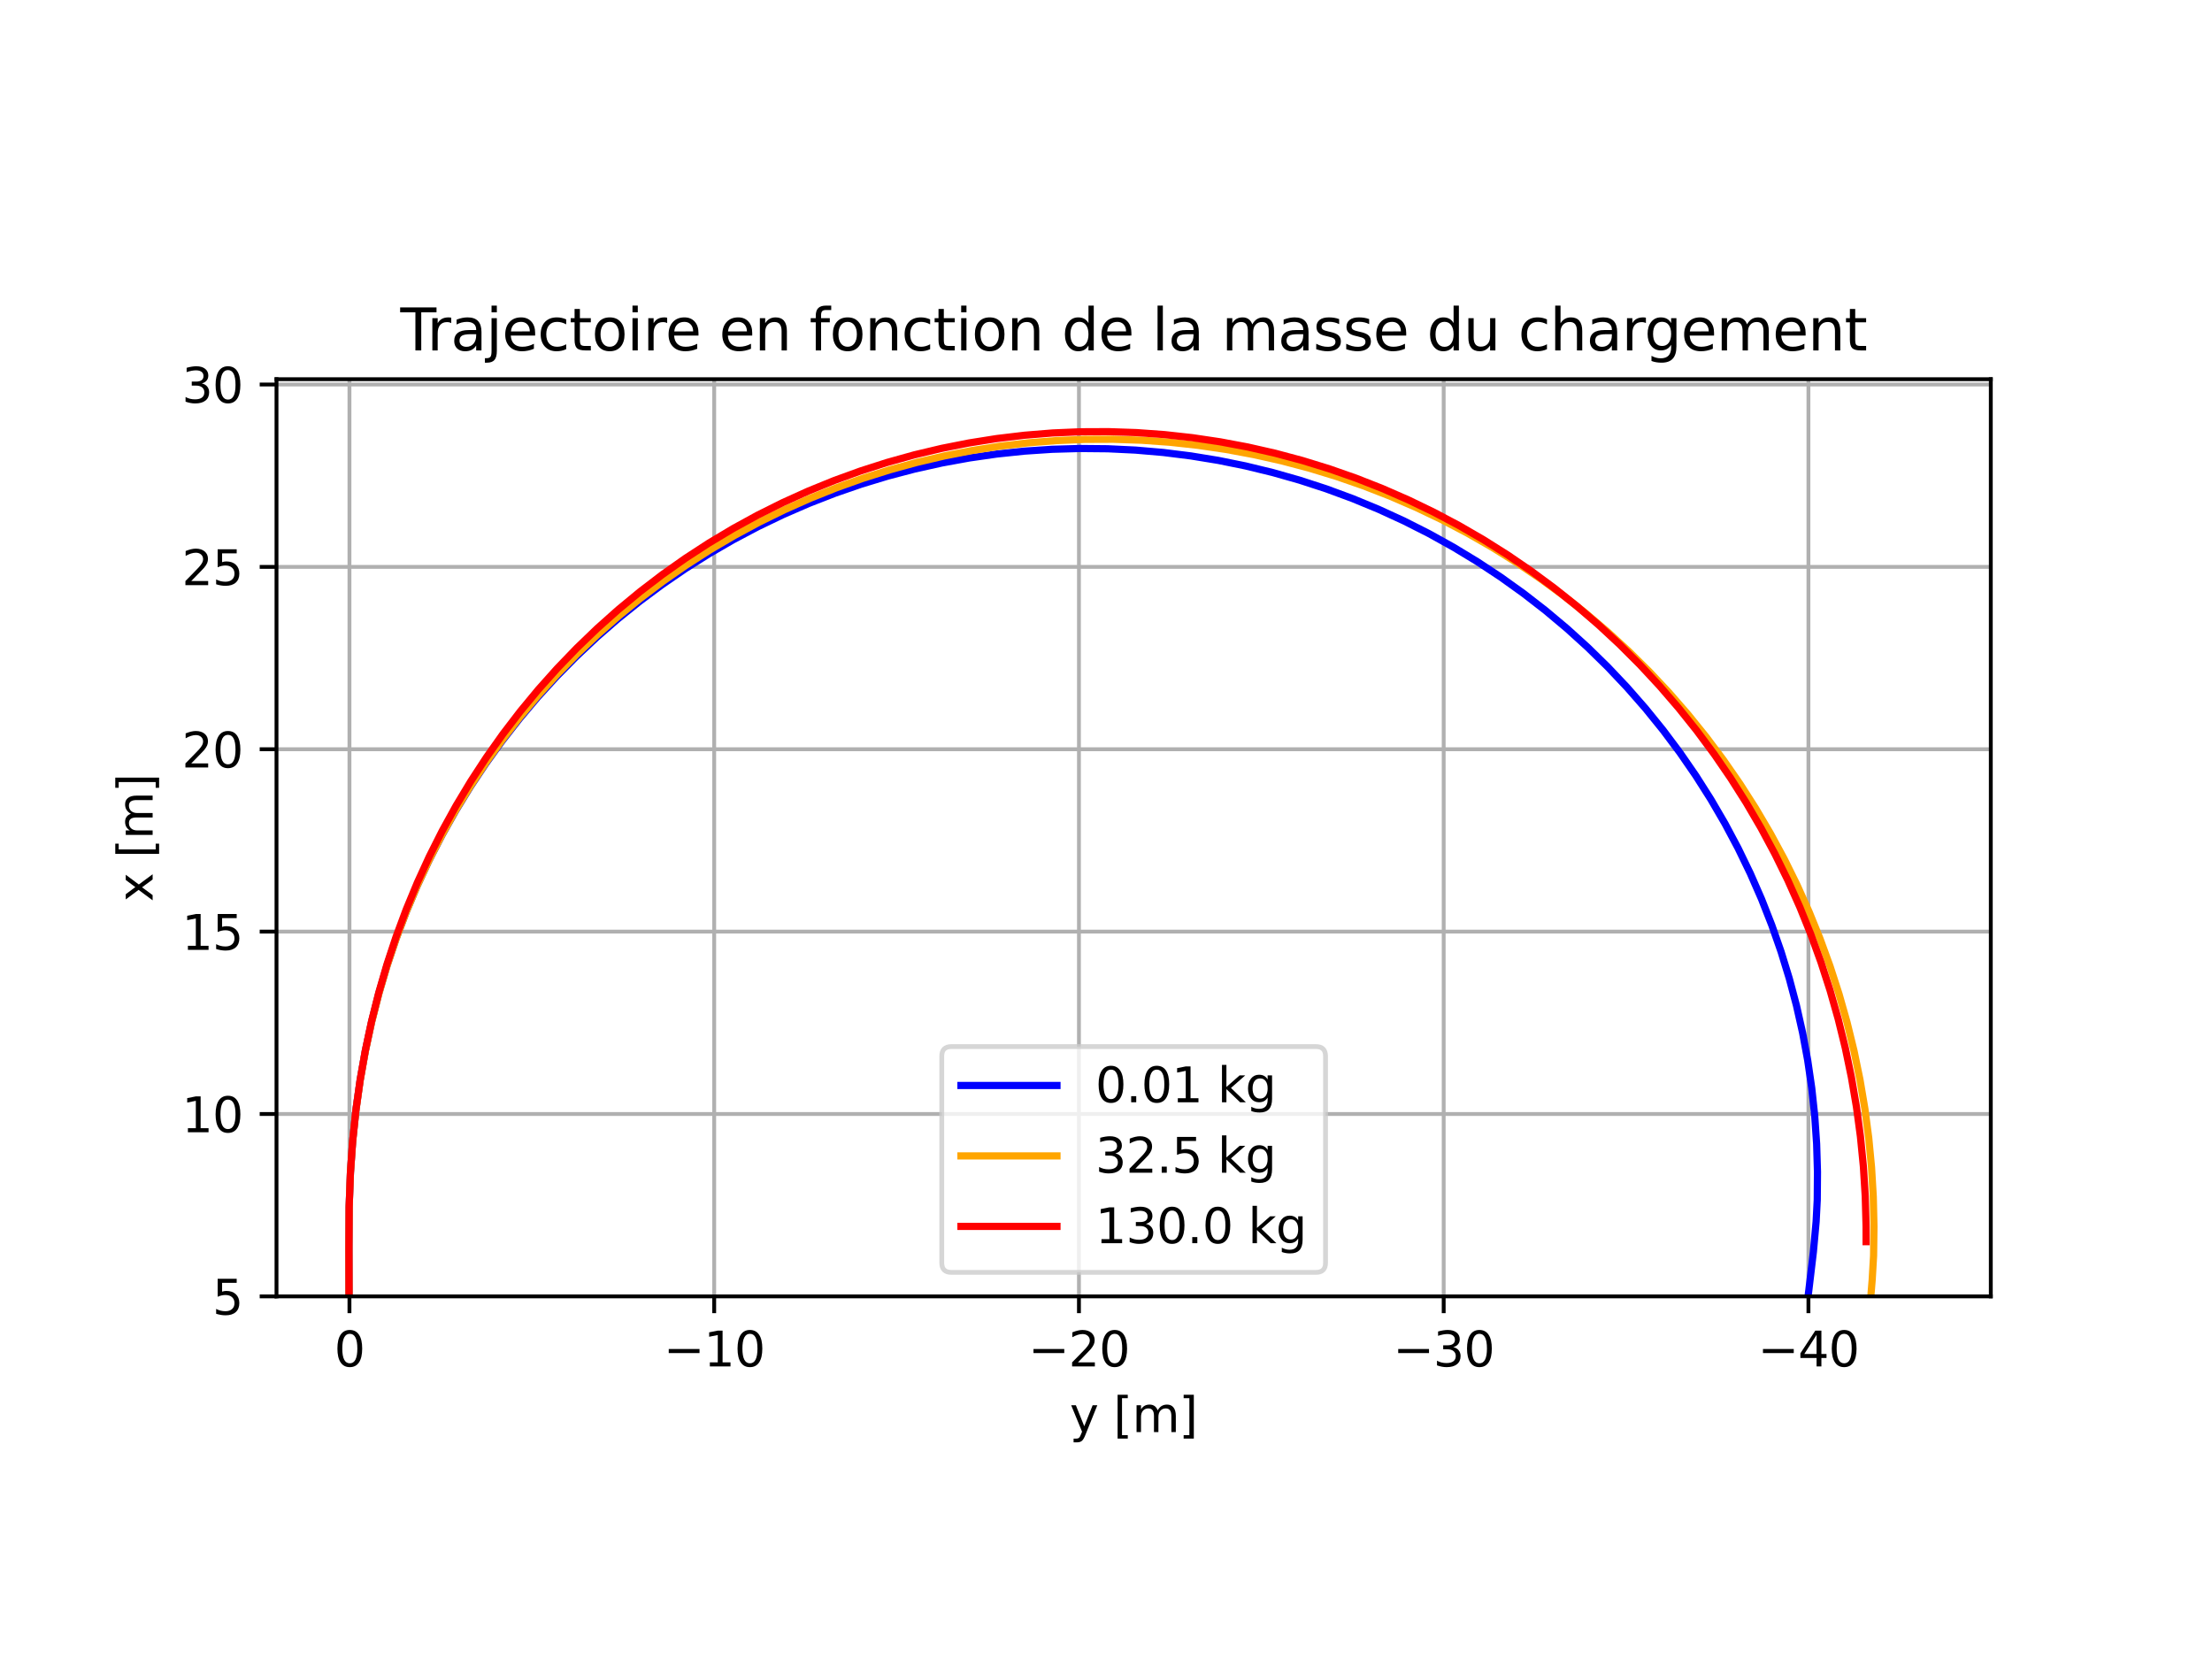 <?xml version="1.0" encoding="utf-8" standalone="no"?>
<!DOCTYPE svg PUBLIC "-//W3C//DTD SVG 1.1//EN"
  "http://www.w3.org/Graphics/SVG/1.1/DTD/svg11.dtd">
<svg height="345.6pt" version="1.1" viewBox="0 0 460.8 345.6" width="460.8pt" xmlns="http://www.w3.org/2000/svg" xmlns:xlink="http://www.w3.org/1999/xlink">
 <defs>
  <style type="text/css">*{stroke-linecap:butt;stroke-linejoin:round;}</style>
 </defs>
 <g id="figure_1">
  <g id="patch_1">
   <path d="M 0 345.6 
L 460.8 345.6 
L 460.8 0 
L 0 0 
z
" style="fill:#ffffff;"/>
  </g>
  <g id="axes_1">
   <g id="patch_2">
    <path d="M 57.6 270.058 
L 414.72 270.058 
L 414.72 78.998 
L 57.6 78.998 
z
" style="fill:#ffffff;"/>
   </g>
   <g id="matplotlib.axis_1">
    <g id="xtick_1">
     <g id="line2d_1">
      <path clip-path="url(#p7540e10f6e)" d="M 376.729 270.058 
L 376.729 78.998 
" style="fill:none;stroke:#b0b0b0;stroke-linecap:square;stroke-width:0.8;"/>
     </g>
     <g id="line2d_2">
      <defs>
       <path d="M 0 0 
L 0 3.5 
" id="m85b2893bc0" style="stroke:#000000;stroke-width:0.8;"/>
      </defs>
      <g>
       <use style="stroke:#000000;stroke-width:0.8;" x="376.729" xlink:href="#m85b2893bc0" y="270.058"/>
      </g>
     </g>
     <g id="text_1">
      <!-- −40 -->
      <g transform="translate(366.176 284.656)scale(0.1 -0.1)">
       <defs>
        <path d="M 678 2272 
L 4684 2272 
L 4684 1741 
L 678 1741 
L 678 2272 
z
" id="DejaVuSans-2212" transform="scale(0.016)"/>
        <path d="M 2419 4116 
L 825 1625 
L 2419 1625 
L 2419 4116 
z
M 2253 4666 
L 3047 4666 
L 3047 1625 
L 3713 1625 
L 3713 1100 
L 3047 1100 
L 3047 0 
L 2419 0 
L 2419 1100 
L 313 1100 
L 313 1709 
L 2253 4666 
z
" id="DejaVuSans-34" transform="scale(0.016)"/>
        <path d="M 2034 4250 
Q 1547 4250 1301 3770 
Q 1056 3291 1056 2328 
Q 1056 1369 1301 889 
Q 1547 409 2034 409 
Q 2525 409 2770 889 
Q 3016 1369 3016 2328 
Q 3016 3291 2770 3770 
Q 2525 4250 2034 4250 
z
M 2034 4750 
Q 2819 4750 3233 4129 
Q 3647 3509 3647 2328 
Q 3647 1150 3233 529 
Q 2819 -91 2034 -91 
Q 1250 -91 836 529 
Q 422 1150 422 2328 
Q 422 3509 836 4129 
Q 1250 4750 2034 4750 
z
" id="DejaVuSans-30" transform="scale(0.016)"/>
       </defs>
       <use xlink:href="#DejaVuSans-2212"/>
       <use x="83.789" xlink:href="#DejaVuSans-34"/>
       <use x="147.412" xlink:href="#DejaVuSans-30"/>
      </g>
     </g>
    </g>
    <g id="xtick_2">
     <g id="line2d_3">
      <path clip-path="url(#p7540e10f6e)" d="M 300.746 270.058 
L 300.746 78.998 
" style="fill:none;stroke:#b0b0b0;stroke-linecap:square;stroke-width:0.8;"/>
     </g>
     <g id="line2d_4">
      <g>
       <use style="stroke:#000000;stroke-width:0.8;" x="300.746" xlink:href="#m85b2893bc0" y="270.058"/>
      </g>
     </g>
     <g id="text_2">
      <!-- −30 -->
      <g transform="translate(290.193 284.656)scale(0.1 -0.1)">
       <defs>
        <path d="M 2597 2516 
Q 3050 2419 3304 2112 
Q 3559 1806 3559 1356 
Q 3559 666 3084 287 
Q 2609 -91 1734 -91 
Q 1441 -91 1130 -33 
Q 819 25 488 141 
L 488 750 
Q 750 597 1062 519 
Q 1375 441 1716 441 
Q 2309 441 2620 675 
Q 2931 909 2931 1356 
Q 2931 1769 2642 2001 
Q 2353 2234 1838 2234 
L 1294 2234 
L 1294 2753 
L 1863 2753 
Q 2328 2753 2575 2939 
Q 2822 3125 2822 3475 
Q 2822 3834 2567 4026 
Q 2313 4219 1838 4219 
Q 1578 4219 1281 4162 
Q 984 4106 628 3988 
L 628 4550 
Q 988 4650 1302 4700 
Q 1616 4750 1894 4750 
Q 2613 4750 3031 4423 
Q 3450 4097 3450 3541 
Q 3450 3153 3228 2886 
Q 3006 2619 2597 2516 
z
" id="DejaVuSans-33" transform="scale(0.016)"/>
       </defs>
       <use xlink:href="#DejaVuSans-2212"/>
       <use x="83.789" xlink:href="#DejaVuSans-33"/>
       <use x="147.412" xlink:href="#DejaVuSans-30"/>
      </g>
     </g>
    </g>
    <g id="xtick_3">
     <g id="line2d_5">
      <path clip-path="url(#p7540e10f6e)" d="M 224.763 270.058 
L 224.763 78.998 
" style="fill:none;stroke:#b0b0b0;stroke-linecap:square;stroke-width:0.8;"/>
     </g>
     <g id="line2d_6">
      <g>
       <use style="stroke:#000000;stroke-width:0.8;" x="224.763" xlink:href="#m85b2893bc0" y="270.058"/>
      </g>
     </g>
     <g id="text_3">
      <!-- −20 -->
      <g transform="translate(214.21 284.656)scale(0.1 -0.1)">
       <defs>
        <path d="M 1228 531 
L 3431 531 
L 3431 0 
L 469 0 
L 469 531 
Q 828 903 1448 1529 
Q 2069 2156 2228 2338 
Q 2531 2678 2651 2914 
Q 2772 3150 2772 3378 
Q 2772 3750 2511 3984 
Q 2250 4219 1831 4219 
Q 1534 4219 1204 4116 
Q 875 4013 500 3803 
L 500 4441 
Q 881 4594 1212 4672 
Q 1544 4750 1819 4750 
Q 2544 4750 2975 4387 
Q 3406 4025 3406 3419 
Q 3406 3131 3298 2873 
Q 3191 2616 2906 2266 
Q 2828 2175 2409 1742 
Q 1991 1309 1228 531 
z
" id="DejaVuSans-32" transform="scale(0.016)"/>
       </defs>
       <use xlink:href="#DejaVuSans-2212"/>
       <use x="83.789" xlink:href="#DejaVuSans-32"/>
       <use x="147.412" xlink:href="#DejaVuSans-30"/>
      </g>
     </g>
    </g>
    <g id="xtick_4">
     <g id="line2d_7">
      <path clip-path="url(#p7540e10f6e)" d="M 148.78 270.058 
L 148.78 78.998 
" style="fill:none;stroke:#b0b0b0;stroke-linecap:square;stroke-width:0.8;"/>
     </g>
     <g id="line2d_8">
      <g>
       <use style="stroke:#000000;stroke-width:0.8;" x="148.78" xlink:href="#m85b2893bc0" y="270.058"/>
      </g>
     </g>
     <g id="text_4">
      <!-- −10 -->
      <g transform="translate(138.227 284.656)scale(0.1 -0.1)">
       <defs>
        <path d="M 794 531 
L 1825 531 
L 1825 4091 
L 703 3866 
L 703 4441 
L 1819 4666 
L 2450 4666 
L 2450 531 
L 3481 531 
L 3481 0 
L 794 0 
L 794 531 
z
" id="DejaVuSans-31" transform="scale(0.016)"/>
       </defs>
       <use xlink:href="#DejaVuSans-2212"/>
       <use x="83.789" xlink:href="#DejaVuSans-31"/>
       <use x="147.412" xlink:href="#DejaVuSans-30"/>
      </g>
     </g>
    </g>
    <g id="xtick_5">
     <g id="line2d_9">
      <path clip-path="url(#p7540e10f6e)" d="M 72.797 270.058 
L 72.797 78.998 
" style="fill:none;stroke:#b0b0b0;stroke-linecap:square;stroke-width:0.8;"/>
     </g>
     <g id="line2d_10">
      <g>
       <use style="stroke:#000000;stroke-width:0.8;" x="72.797" xlink:href="#m85b2893bc0" y="270.058"/>
      </g>
     </g>
     <g id="text_5">
      <!-- 0 -->
      <g transform="translate(69.615 284.656)scale(0.1 -0.1)">
       <use xlink:href="#DejaVuSans-30"/>
      </g>
     </g>
    </g>
    <g id="text_6">
     <!-- y [m] -->
     <g transform="translate(222.84 298.334)scale(0.1 -0.1)">
      <defs>
       <path d="M 2059 -325 
Q 1816 -950 1584 -1140 
Q 1353 -1331 966 -1331 
L 506 -1331 
L 506 -850 
L 844 -850 
Q 1081 -850 1212 -737 
Q 1344 -625 1503 -206 
L 1606 56 
L 191 3500 
L 800 3500 
L 1894 763 
L 2988 3500 
L 3597 3500 
L 2059 -325 
z
" id="DejaVuSans-79" transform="scale(0.016)"/>
       <path id="DejaVuSans-20" transform="scale(0.016)"/>
       <path d="M 550 4863 
L 1875 4863 
L 1875 4416 
L 1125 4416 
L 1125 -397 
L 1875 -397 
L 1875 -844 
L 550 -844 
L 550 4863 
z
" id="DejaVuSans-5b" transform="scale(0.016)"/>
       <path d="M 3328 2828 
Q 3544 3216 3844 3400 
Q 4144 3584 4550 3584 
Q 5097 3584 5394 3201 
Q 5691 2819 5691 2113 
L 5691 0 
L 5113 0 
L 5113 2094 
Q 5113 2597 4934 2840 
Q 4756 3084 4391 3084 
Q 3944 3084 3684 2787 
Q 3425 2491 3425 1978 
L 3425 0 
L 2847 0 
L 2847 2094 
Q 2847 2600 2669 2842 
Q 2491 3084 2119 3084 
Q 1678 3084 1418 2786 
Q 1159 2488 1159 1978 
L 1159 0 
L 581 0 
L 581 3500 
L 1159 3500 
L 1159 2956 
Q 1356 3278 1631 3431 
Q 1906 3584 2284 3584 
Q 2666 3584 2933 3390 
Q 3200 3197 3328 2828 
z
" id="DejaVuSans-6d" transform="scale(0.016)"/>
       <path d="M 1947 4863 
L 1947 -844 
L 622 -844 
L 622 -397 
L 1369 -397 
L 1369 4416 
L 622 4416 
L 622 4863 
L 1947 4863 
z
" id="DejaVuSans-5d" transform="scale(0.016)"/>
      </defs>
      <use xlink:href="#DejaVuSans-79"/>
      <use x="59.18" xlink:href="#DejaVuSans-20"/>
      <use x="90.967" xlink:href="#DejaVuSans-5b"/>
      <use x="129.98" xlink:href="#DejaVuSans-6d"/>
      <use x="227.393" xlink:href="#DejaVuSans-5d"/>
     </g>
    </g>
   </g>
   <g id="matplotlib.axis_2">
    <g id="ytick_1">
     <g id="line2d_11">
      <path clip-path="url(#p7540e10f6e)" d="M 57.6 270.058 
L 414.72 270.058 
" style="fill:none;stroke:#b0b0b0;stroke-linecap:square;stroke-width:0.8;"/>
     </g>
     <g id="line2d_12">
      <defs>
       <path d="M 0 0 
L -3.5 0 
" id="m0d9714b33d" style="stroke:#000000;stroke-width:0.8;"/>
      </defs>
      <g>
       <use style="stroke:#000000;stroke-width:0.8;" x="57.6" xlink:href="#m0d9714b33d" y="270.058"/>
      </g>
     </g>
     <g id="text_7">
      <!-- 5 -->
      <g transform="translate(44.237 273.857)scale(0.1 -0.1)">
       <defs>
        <path d="M 691 4666 
L 3169 4666 
L 3169 4134 
L 1269 4134 
L 1269 2991 
Q 1406 3038 1543 3061 
Q 1681 3084 1819 3084 
Q 2600 3084 3056 2656 
Q 3513 2228 3513 1497 
Q 3513 744 3044 326 
Q 2575 -91 1722 -91 
Q 1428 -91 1123 -41 
Q 819 9 494 109 
L 494 744 
Q 775 591 1075 516 
Q 1375 441 1709 441 
Q 2250 441 2565 725 
Q 2881 1009 2881 1497 
Q 2881 1984 2565 2268 
Q 2250 2553 1709 2553 
Q 1456 2553 1204 2497 
Q 953 2441 691 2322 
L 691 4666 
z
" id="DejaVuSans-35" transform="scale(0.016)"/>
       </defs>
       <use xlink:href="#DejaVuSans-35"/>
      </g>
     </g>
    </g>
    <g id="ytick_2">
     <g id="line2d_13">
      <path clip-path="url(#p7540e10f6e)" d="M 57.6 232.066 
L 414.72 232.066 
" style="fill:none;stroke:#b0b0b0;stroke-linecap:square;stroke-width:0.8;"/>
     </g>
     <g id="line2d_14">
      <g>
       <use style="stroke:#000000;stroke-width:0.8;" x="57.6" xlink:href="#m0d9714b33d" y="232.066"/>
      </g>
     </g>
     <g id="text_8">
      <!-- 10 -->
      <g transform="translate(37.875 235.865)scale(0.1 -0.1)">
       <use xlink:href="#DejaVuSans-31"/>
       <use x="63.623" xlink:href="#DejaVuSans-30"/>
      </g>
     </g>
    </g>
    <g id="ytick_3">
     <g id="line2d_15">
      <path clip-path="url(#p7540e10f6e)" d="M 57.6 194.075 
L 414.72 194.075 
" style="fill:none;stroke:#b0b0b0;stroke-linecap:square;stroke-width:0.8;"/>
     </g>
     <g id="line2d_16">
      <g>
       <use style="stroke:#000000;stroke-width:0.8;" x="57.6" xlink:href="#m0d9714b33d" y="194.075"/>
      </g>
     </g>
     <g id="text_9">
      <!-- 15 -->
      <g transform="translate(37.875 197.874)scale(0.1 -0.1)">
       <use xlink:href="#DejaVuSans-31"/>
       <use x="63.623" xlink:href="#DejaVuSans-35"/>
      </g>
     </g>
    </g>
    <g id="ytick_4">
     <g id="line2d_17">
      <path clip-path="url(#p7540e10f6e)" d="M 57.6 156.083 
L 414.72 156.083 
" style="fill:none;stroke:#b0b0b0;stroke-linecap:square;stroke-width:0.8;"/>
     </g>
     <g id="line2d_18">
      <g>
       <use style="stroke:#000000;stroke-width:0.8;" x="57.6" xlink:href="#m0d9714b33d" y="156.083"/>
      </g>
     </g>
     <g id="text_10">
      <!-- 20 -->
      <g transform="translate(37.875 159.882)scale(0.1 -0.1)">
       <use xlink:href="#DejaVuSans-32"/>
       <use x="63.623" xlink:href="#DejaVuSans-30"/>
      </g>
     </g>
    </g>
    <g id="ytick_5">
     <g id="line2d_19">
      <path clip-path="url(#p7540e10f6e)" d="M 57.6 118.092 
L 414.72 118.092 
" style="fill:none;stroke:#b0b0b0;stroke-linecap:square;stroke-width:0.8;"/>
     </g>
     <g id="line2d_20">
      <g>
       <use style="stroke:#000000;stroke-width:0.8;" x="57.6" xlink:href="#m0d9714b33d" y="118.092"/>
      </g>
     </g>
     <g id="text_11">
      <!-- 25 -->
      <g transform="translate(37.875 121.891)scale(0.1 -0.1)">
       <use xlink:href="#DejaVuSans-32"/>
       <use x="63.623" xlink:href="#DejaVuSans-35"/>
      </g>
     </g>
    </g>
    <g id="ytick_6">
     <g id="line2d_21">
      <path clip-path="url(#p7540e10f6e)" d="M 57.6 80.1 
L 414.72 80.1 
" style="fill:none;stroke:#b0b0b0;stroke-linecap:square;stroke-width:0.8;"/>
     </g>
     <g id="line2d_22">
      <g>
       <use style="stroke:#000000;stroke-width:0.8;" x="57.6" xlink:href="#m0d9714b33d" y="80.1"/>
      </g>
     </g>
     <g id="text_12">
      <!-- 30 -->
      <g transform="translate(37.875 83.899)scale(0.1 -0.1)">
       <use xlink:href="#DejaVuSans-33"/>
       <use x="63.623" xlink:href="#DejaVuSans-30"/>
      </g>
     </g>
    </g>
    <g id="text_13">
     <!-- x [m] -->
     <g transform="translate(31.795 187.848)rotate(-90)scale(0.1 -0.1)">
      <defs>
       <path d="M 3513 3500 
L 2247 1797 
L 3578 0 
L 2900 0 
L 1881 1375 
L 863 0 
L 184 0 
L 1544 1831 
L 300 3500 
L 978 3500 
L 1906 2253 
L 2834 3500 
L 3513 3500 
z
" id="DejaVuSans-78" transform="scale(0.016)"/>
      </defs>
      <use xlink:href="#DejaVuSans-78"/>
      <use x="59.18" xlink:href="#DejaVuSans-20"/>
      <use x="90.967" xlink:href="#DejaVuSans-5b"/>
      <use x="129.98" xlink:href="#DejaVuSans-6d"/>
      <use x="227.393" xlink:href="#DejaVuSans-5d"/>
     </g>
    </g>
   </g>
   <g id="line2d_23">
    <path clip-path="url(#p7540e10f6e)" d="M 72.797 308.049 
L 72.686 259.754 
L 72.741 251.216 
L 73.008 244.134 
L 73.478 237.53 
L 74.156 231.136 
L 75.042 224.885 
L 76.131 218.784 
L 77.423 212.803 
L 78.915 206.95 
L 80.609 201.195 
L 82.504 195.544 
L 84.595 190.005 
L 86.891 184.549 
L 89.375 179.22 
L 92.058 173.989 
L 94.937 168.864 
L 97.986 163.886 
L 101.222 159.027 
L 104.64 154.296 
L 108.236 149.697 
L 112.004 145.24 
L 115.938 140.929 
L 120.035 136.772 
L 124.287 132.775 
L 128.689 128.943 
L 133.234 125.283 
L 137.915 121.8 
L 142.727 118.498 
L 147.661 115.383 
L 152.711 112.46 
L 157.869 109.732 
L 163.128 107.204 
L 168.48 104.879 
L 173.917 102.762 
L 179.393 100.867 
L 184.937 99.182 
L 190.541 97.709 
L 196.197 96.45 
L 201.896 95.409 
L 207.632 94.584 
L 213.394 93.979 
L 219.176 93.594 
L 224.967 93.429 
L 230.761 93.485 
L 236.549 93.762 
L 242.321 94.259 
L 248.071 94.975 
L 253.789 95.91 
L 259.468 97.062 
L 265.137 98.439 
L 270.75 100.033 
L 276.297 101.841 
L 281.771 103.861 
L 287.164 106.088 
L 292.467 108.521 
L 297.673 111.155 
L 302.774 113.987 
L 307.763 117.012 
L 312.632 120.227 
L 317.375 123.625 
L 321.983 127.203 
L 326.452 130.955 
L 330.773 134.875 
L 334.941 138.958 
L 338.949 143.197 
L 342.792 147.587 
L 346.464 152.121 
L 349.96 156.792 
L 353.274 161.594 
L 356.403 166.519 
L 359.34 171.56 
L 362.082 176.71 
L 364.625 181.961 
L 366.965 187.306 
L 369.098 192.736 
L 371.023 198.244 
L 372.735 203.821 
L 374.233 209.46 
L 375.514 215.152 
L 376.576 220.889 
L 377.418 226.662 
L 378.039 232.463 
L 378.438 238.284 
L 378.613 244.115 
L 378.566 249.949 
L 378.332 254.478 
L 377.765 260.752 
L 376.797 268.895 
L 376.734 269.375 
L 376.734 269.375 
" style="fill:none;stroke:#0000ff;stroke-linecap:square;stroke-width:1.5;"/>
   </g>
   <g id="line2d_24">
    <path clip-path="url(#p7540e10f6e)" d="M 72.797 308.049 
L 72.686 259.874 
L 72.739 251.317 
L 73.004 244.25 
L 73.473 237.658 
L 74.15 231.275 
L 75.035 225.032 
L 76.129 218.899 
L 77.428 212.885 
L 78.927 206.998 
L 80.63 201.208 
L 82.534 195.522 
L 84.633 189.947 
L 86.94 184.455 
L 89.433 179.089 
L 92.126 173.821 
L 95.015 168.657 
L 98.097 163.606 
L 101.344 158.709 
L 104.773 153.937 
L 108.38 149.298 
L 112.158 144.799 
L 116.104 140.445 
L 120.21 136.243 
L 124.473 132.2 
L 128.885 128.321 
L 133.441 124.611 
L 138.133 121.077 
L 142.956 117.722 
L 147.902 114.552 
L 152.964 111.572 
L 158.135 108.784 
L 163.407 106.194 
L 168.774 103.805 
L 174.226 101.62 
L 179.757 99.643 
L 185.359 97.875 
L 191.023 96.32 
L 196.741 94.979 
L 202.506 93.854 
L 208.309 92.946 
L 214.182 92.253 
L 220.077 91.783 
L 225.986 91.535 
L 231.9 91.51 
L 237.81 91.708 
L 243.708 92.129 
L 249.587 92.771 
L 255.437 93.633 
L 261.251 94.714 
L 267.02 96.012 
L 272.736 97.524 
L 278.392 99.249 
L 284.017 101.198 
L 289.565 103.357 
L 295.029 105.721 
L 300.4 108.288 
L 305.672 111.054 
L 310.836 114.014 
L 315.887 117.164 
L 320.818 120.5 
L 325.654 124.04 
L 330.354 127.758 
L 334.913 131.648 
L 339.324 135.704 
L 343.583 139.92 
L 347.682 144.291 
L 351.644 148.841 
L 355.434 153.534 
L 359.049 158.364 
L 362.483 163.323 
L 365.733 168.406 
L 368.793 173.604 
L 371.681 178.946 
L 374.37 184.39 
L 376.858 189.929 
L 379.143 195.555 
L 381.22 201.261 
L 383.101 207.076 
L 384.769 212.957 
L 386.222 218.893 
L 387.459 224.879 
L 388.485 230.944 
L 389.29 237.043 
L 389.875 243.167 
L 390.238 249.308 
L 390.381 255.498 
L 390.301 261.608 
L 390.011 266.609 
L 389.733 269.985 
L 389.733 269.985 
" style="fill:none;stroke:#ffa500;stroke-linecap:square;stroke-width:1.5;"/>
   </g>
   <g id="line2d_25">
    <path clip-path="url(#p7540e10f6e)" d="M 72.797 308.049 
L 72.686 260.012 
L 72.732 251.459 
L 72.993 244.392 
L 73.458 237.756 
L 74.132 231.325 
L 75.013 225.032 
L 76.104 218.845 
L 77.398 212.776 
L 78.901 206.792 
L 80.61 200.902 
L 82.522 195.115 
L 84.632 189.439 
L 86.934 183.881 
L 89.441 178.412 
L 92.131 173.075 
L 95.017 167.842 
L 98.097 162.72 
L 101.344 157.751 
L 104.774 152.908 
L 108.383 148.197 
L 112.14 143.656 
L 116.065 139.261 
L 120.152 135.016 
L 124.396 130.929 
L 128.791 127.007 
L 133.332 123.254 
L 137.978 119.701 
L 142.756 116.327 
L 147.657 113.137 
L 152.675 110.135 
L 157.803 107.327 
L 163.034 104.717 
L 168.36 102.308 
L 173.773 100.105 
L 179.267 98.11 
L 184.832 96.327 
L 190.46 94.758 
L 196.144 93.406 
L 201.875 92.272 
L 207.644 91.358 
L 213.444 90.666 
L 219.265 90.195 
L 225.1 89.947 
L 230.939 89.922 
L 236.775 90.119 
L 242.598 90.538 
L 248.401 91.178 
L 254.175 92.037 
L 259.912 93.114 
L 265.643 94.416 
L 271.32 95.935 
L 276.935 97.667 
L 282.481 99.61 
L 287.949 101.76 
L 293.37 104.13 
L 298.697 106.703 
L 303.923 109.473 
L 309.041 112.437 
L 314.08 115.612 
L 318.995 118.973 
L 323.782 122.514 
L 328.465 126.256 
L 333.006 130.17 
L 337.397 134.249 
L 341.636 138.487 
L 345.742 142.908 
L 349.683 147.478 
L 353.453 152.188 
L 357.072 157.066 
L 360.509 162.072 
L 363.762 167.201 
L 366.847 172.479 
L 369.737 177.865 
L 372.43 183.352 
L 374.94 188.97 
L 377.245 194.674 
L 379.343 200.458 
L 381.245 206.351 
L 382.934 212.308 
L 384.41 218.321 
L 385.678 224.422 
L 386.727 230.564 
L 387.558 236.739 
L 388.174 242.98 
L 388.568 249.238 
L 388.74 255.505 
L 388.744 258.66 
L 388.744 258.66 
" style="fill:none;stroke:#ff0000;stroke-linecap:square;stroke-width:1.5;"/>
   </g>
   <g id="patch_3">
    <path d="M 57.6 270.058 
L 57.6 78.998 
" style="fill:none;stroke:#000000;stroke-linecap:square;stroke-linejoin:miter;stroke-width:0.8;"/>
   </g>
   <g id="patch_4">
    <path d="M 414.72 270.058 
L 414.72 78.998 
" style="fill:none;stroke:#000000;stroke-linecap:square;stroke-linejoin:miter;stroke-width:0.8;"/>
   </g>
   <g id="patch_5">
    <path d="M 57.6 270.058 
L 414.72 270.058 
" style="fill:none;stroke:#000000;stroke-linecap:square;stroke-linejoin:miter;stroke-width:0.8;"/>
   </g>
   <g id="patch_6">
    <path d="M 57.6 78.998 
L 414.72 78.998 
" style="fill:none;stroke:#000000;stroke-linecap:square;stroke-linejoin:miter;stroke-width:0.8;"/>
   </g>
   <g id="text_14">
    <!-- Trajectoire en fonction de la masse du chargement -->
    <g transform="translate(83.392 72.998)scale(0.12 -0.12)">
     <defs>
      <path d="M -19 4666 
L 3928 4666 
L 3928 4134 
L 2272 4134 
L 2272 0 
L 1638 0 
L 1638 4134 
L -19 4134 
L -19 4666 
z
" id="DejaVuSans-54" transform="scale(0.016)"/>
      <path d="M 2631 2963 
Q 2534 3019 2420 3045 
Q 2306 3072 2169 3072 
Q 1681 3072 1420 2755 
Q 1159 2438 1159 1844 
L 1159 0 
L 581 0 
L 581 3500 
L 1159 3500 
L 1159 2956 
Q 1341 3275 1631 3429 
Q 1922 3584 2338 3584 
Q 2397 3584 2469 3576 
Q 2541 3569 2628 3553 
L 2631 2963 
z
" id="DejaVuSans-72" transform="scale(0.016)"/>
      <path d="M 2194 1759 
Q 1497 1759 1228 1600 
Q 959 1441 959 1056 
Q 959 750 1161 570 
Q 1363 391 1709 391 
Q 2188 391 2477 730 
Q 2766 1069 2766 1631 
L 2766 1759 
L 2194 1759 
z
M 3341 1997 
L 3341 0 
L 2766 0 
L 2766 531 
Q 2569 213 2275 61 
Q 1981 -91 1556 -91 
Q 1019 -91 701 211 
Q 384 513 384 1019 
Q 384 1609 779 1909 
Q 1175 2209 1959 2209 
L 2766 2209 
L 2766 2266 
Q 2766 2663 2505 2880 
Q 2244 3097 1772 3097 
Q 1472 3097 1187 3025 
Q 903 2953 641 2809 
L 641 3341 
Q 956 3463 1253 3523 
Q 1550 3584 1831 3584 
Q 2591 3584 2966 3190 
Q 3341 2797 3341 1997 
z
" id="DejaVuSans-61" transform="scale(0.016)"/>
      <path d="M 603 3500 
L 1178 3500 
L 1178 -63 
Q 1178 -731 923 -1031 
Q 669 -1331 103 -1331 
L -116 -1331 
L -116 -844 
L 38 -844 
Q 366 -844 484 -692 
Q 603 -541 603 -63 
L 603 3500 
z
M 603 4863 
L 1178 4863 
L 1178 4134 
L 603 4134 
L 603 4863 
z
" id="DejaVuSans-6a" transform="scale(0.016)"/>
      <path d="M 3597 1894 
L 3597 1613 
L 953 1613 
Q 991 1019 1311 708 
Q 1631 397 2203 397 
Q 2534 397 2845 478 
Q 3156 559 3463 722 
L 3463 178 
Q 3153 47 2828 -22 
Q 2503 -91 2169 -91 
Q 1331 -91 842 396 
Q 353 884 353 1716 
Q 353 2575 817 3079 
Q 1281 3584 2069 3584 
Q 2775 3584 3186 3129 
Q 3597 2675 3597 1894 
z
M 3022 2063 
Q 3016 2534 2758 2815 
Q 2500 3097 2075 3097 
Q 1594 3097 1305 2825 
Q 1016 2553 972 2059 
L 3022 2063 
z
" id="DejaVuSans-65" transform="scale(0.016)"/>
      <path d="M 3122 3366 
L 3122 2828 
Q 2878 2963 2633 3030 
Q 2388 3097 2138 3097 
Q 1578 3097 1268 2742 
Q 959 2388 959 1747 
Q 959 1106 1268 751 
Q 1578 397 2138 397 
Q 2388 397 2633 464 
Q 2878 531 3122 666 
L 3122 134 
Q 2881 22 2623 -34 
Q 2366 -91 2075 -91 
Q 1284 -91 818 406 
Q 353 903 353 1747 
Q 353 2603 823 3093 
Q 1294 3584 2113 3584 
Q 2378 3584 2631 3529 
Q 2884 3475 3122 3366 
z
" id="DejaVuSans-63" transform="scale(0.016)"/>
      <path d="M 1172 4494 
L 1172 3500 
L 2356 3500 
L 2356 3053 
L 1172 3053 
L 1172 1153 
Q 1172 725 1289 603 
Q 1406 481 1766 481 
L 2356 481 
L 2356 0 
L 1766 0 
Q 1100 0 847 248 
Q 594 497 594 1153 
L 594 3053 
L 172 3053 
L 172 3500 
L 594 3500 
L 594 4494 
L 1172 4494 
z
" id="DejaVuSans-74" transform="scale(0.016)"/>
      <path d="M 1959 3097 
Q 1497 3097 1228 2736 
Q 959 2375 959 1747 
Q 959 1119 1226 758 
Q 1494 397 1959 397 
Q 2419 397 2687 759 
Q 2956 1122 2956 1747 
Q 2956 2369 2687 2733 
Q 2419 3097 1959 3097 
z
M 1959 3584 
Q 2709 3584 3137 3096 
Q 3566 2609 3566 1747 
Q 3566 888 3137 398 
Q 2709 -91 1959 -91 
Q 1206 -91 779 398 
Q 353 888 353 1747 
Q 353 2609 779 3096 
Q 1206 3584 1959 3584 
z
" id="DejaVuSans-6f" transform="scale(0.016)"/>
      <path d="M 603 3500 
L 1178 3500 
L 1178 0 
L 603 0 
L 603 3500 
z
M 603 4863 
L 1178 4863 
L 1178 4134 
L 603 4134 
L 603 4863 
z
" id="DejaVuSans-69" transform="scale(0.016)"/>
      <path d="M 3513 2113 
L 3513 0 
L 2938 0 
L 2938 2094 
Q 2938 2591 2744 2837 
Q 2550 3084 2163 3084 
Q 1697 3084 1428 2787 
Q 1159 2491 1159 1978 
L 1159 0 
L 581 0 
L 581 3500 
L 1159 3500 
L 1159 2956 
Q 1366 3272 1645 3428 
Q 1925 3584 2291 3584 
Q 2894 3584 3203 3211 
Q 3513 2838 3513 2113 
z
" id="DejaVuSans-6e" transform="scale(0.016)"/>
      <path d="M 2375 4863 
L 2375 4384 
L 1825 4384 
Q 1516 4384 1395 4259 
Q 1275 4134 1275 3809 
L 1275 3500 
L 2222 3500 
L 2222 3053 
L 1275 3053 
L 1275 0 
L 697 0 
L 697 3053 
L 147 3053 
L 147 3500 
L 697 3500 
L 697 3744 
Q 697 4328 969 4595 
Q 1241 4863 1831 4863 
L 2375 4863 
z
" id="DejaVuSans-66" transform="scale(0.016)"/>
      <path d="M 2906 2969 
L 2906 4863 
L 3481 4863 
L 3481 0 
L 2906 0 
L 2906 525 
Q 2725 213 2448 61 
Q 2172 -91 1784 -91 
Q 1150 -91 751 415 
Q 353 922 353 1747 
Q 353 2572 751 3078 
Q 1150 3584 1784 3584 
Q 2172 3584 2448 3432 
Q 2725 3281 2906 2969 
z
M 947 1747 
Q 947 1113 1208 752 
Q 1469 391 1925 391 
Q 2381 391 2643 752 
Q 2906 1113 2906 1747 
Q 2906 2381 2643 2742 
Q 2381 3103 1925 3103 
Q 1469 3103 1208 2742 
Q 947 2381 947 1747 
z
" id="DejaVuSans-64" transform="scale(0.016)"/>
      <path d="M 603 4863 
L 1178 4863 
L 1178 0 
L 603 0 
L 603 4863 
z
" id="DejaVuSans-6c" transform="scale(0.016)"/>
      <path d="M 2834 3397 
L 2834 2853 
Q 2591 2978 2328 3040 
Q 2066 3103 1784 3103 
Q 1356 3103 1142 2972 
Q 928 2841 928 2578 
Q 928 2378 1081 2264 
Q 1234 2150 1697 2047 
L 1894 2003 
Q 2506 1872 2764 1633 
Q 3022 1394 3022 966 
Q 3022 478 2636 193 
Q 2250 -91 1575 -91 
Q 1294 -91 989 -36 
Q 684 19 347 128 
L 347 722 
Q 666 556 975 473 
Q 1284 391 1588 391 
Q 1994 391 2212 530 
Q 2431 669 2431 922 
Q 2431 1156 2273 1281 
Q 2116 1406 1581 1522 
L 1381 1569 
Q 847 1681 609 1914 
Q 372 2147 372 2553 
Q 372 3047 722 3315 
Q 1072 3584 1716 3584 
Q 2034 3584 2315 3537 
Q 2597 3491 2834 3397 
z
" id="DejaVuSans-73" transform="scale(0.016)"/>
      <path d="M 544 1381 
L 544 3500 
L 1119 3500 
L 1119 1403 
Q 1119 906 1312 657 
Q 1506 409 1894 409 
Q 2359 409 2629 706 
Q 2900 1003 2900 1516 
L 2900 3500 
L 3475 3500 
L 3475 0 
L 2900 0 
L 2900 538 
Q 2691 219 2414 64 
Q 2138 -91 1772 -91 
Q 1169 -91 856 284 
Q 544 659 544 1381 
z
M 1991 3584 
L 1991 3584 
z
" id="DejaVuSans-75" transform="scale(0.016)"/>
      <path d="M 3513 2113 
L 3513 0 
L 2938 0 
L 2938 2094 
Q 2938 2591 2744 2837 
Q 2550 3084 2163 3084 
Q 1697 3084 1428 2787 
Q 1159 2491 1159 1978 
L 1159 0 
L 581 0 
L 581 4863 
L 1159 4863 
L 1159 2956 
Q 1366 3272 1645 3428 
Q 1925 3584 2291 3584 
Q 2894 3584 3203 3211 
Q 3513 2838 3513 2113 
z
" id="DejaVuSans-68" transform="scale(0.016)"/>
      <path d="M 2906 1791 
Q 2906 2416 2648 2759 
Q 2391 3103 1925 3103 
Q 1463 3103 1205 2759 
Q 947 2416 947 1791 
Q 947 1169 1205 825 
Q 1463 481 1925 481 
Q 2391 481 2648 825 
Q 2906 1169 2906 1791 
z
M 3481 434 
Q 3481 -459 3084 -895 
Q 2688 -1331 1869 -1331 
Q 1566 -1331 1297 -1286 
Q 1028 -1241 775 -1147 
L 775 -588 
Q 1028 -725 1275 -790 
Q 1522 -856 1778 -856 
Q 2344 -856 2625 -561 
Q 2906 -266 2906 331 
L 2906 616 
Q 2728 306 2450 153 
Q 2172 0 1784 0 
Q 1141 0 747 490 
Q 353 981 353 1791 
Q 353 2603 747 3093 
Q 1141 3584 1784 3584 
Q 2172 3584 2450 3431 
Q 2728 3278 2906 2969 
L 2906 3500 
L 3481 3500 
L 3481 434 
z
" id="DejaVuSans-67" transform="scale(0.016)"/>
     </defs>
     <use xlink:href="#DejaVuSans-54"/>
     <use x="46.334" xlink:href="#DejaVuSans-72"/>
     <use x="87.447" xlink:href="#DejaVuSans-61"/>
     <use x="148.727" xlink:href="#DejaVuSans-6a"/>
     <use x="176.51" xlink:href="#DejaVuSans-65"/>
     <use x="238.033" xlink:href="#DejaVuSans-63"/>
     <use x="293.014" xlink:href="#DejaVuSans-74"/>
     <use x="332.223" xlink:href="#DejaVuSans-6f"/>
     <use x="393.404" xlink:href="#DejaVuSans-69"/>
     <use x="421.188" xlink:href="#DejaVuSans-72"/>
     <use x="460.051" xlink:href="#DejaVuSans-65"/>
     <use x="521.574" xlink:href="#DejaVuSans-20"/>
     <use x="553.361" xlink:href="#DejaVuSans-65"/>
     <use x="614.885" xlink:href="#DejaVuSans-6e"/>
     <use x="678.264" xlink:href="#DejaVuSans-20"/>
     <use x="710.051" xlink:href="#DejaVuSans-66"/>
     <use x="745.256" xlink:href="#DejaVuSans-6f"/>
     <use x="806.438" xlink:href="#DejaVuSans-6e"/>
     <use x="869.816" xlink:href="#DejaVuSans-63"/>
     <use x="924.797" xlink:href="#DejaVuSans-74"/>
     <use x="964.006" xlink:href="#DejaVuSans-69"/>
     <use x="991.789" xlink:href="#DejaVuSans-6f"/>
     <use x="1052.971" xlink:href="#DejaVuSans-6e"/>
     <use x="1116.35" xlink:href="#DejaVuSans-20"/>
     <use x="1148.137" xlink:href="#DejaVuSans-64"/>
     <use x="1211.613" xlink:href="#DejaVuSans-65"/>
     <use x="1273.137" xlink:href="#DejaVuSans-20"/>
     <use x="1304.924" xlink:href="#DejaVuSans-6c"/>
     <use x="1332.707" xlink:href="#DejaVuSans-61"/>
     <use x="1393.986" xlink:href="#DejaVuSans-20"/>
     <use x="1425.773" xlink:href="#DejaVuSans-6d"/>
     <use x="1523.186" xlink:href="#DejaVuSans-61"/>
     <use x="1584.465" xlink:href="#DejaVuSans-73"/>
     <use x="1636.564" xlink:href="#DejaVuSans-73"/>
     <use x="1688.664" xlink:href="#DejaVuSans-65"/>
     <use x="1750.188" xlink:href="#DejaVuSans-20"/>
     <use x="1781.975" xlink:href="#DejaVuSans-64"/>
     <use x="1845.451" xlink:href="#DejaVuSans-75"/>
     <use x="1908.83" xlink:href="#DejaVuSans-20"/>
     <use x="1940.617" xlink:href="#DejaVuSans-63"/>
     <use x="1995.598" xlink:href="#DejaVuSans-68"/>
     <use x="2058.977" xlink:href="#DejaVuSans-61"/>
     <use x="2120.256" xlink:href="#DejaVuSans-72"/>
     <use x="2159.619" xlink:href="#DejaVuSans-67"/>
     <use x="2223.096" xlink:href="#DejaVuSans-65"/>
     <use x="2284.619" xlink:href="#DejaVuSans-6d"/>
     <use x="2382.031" xlink:href="#DejaVuSans-65"/>
     <use x="2443.555" xlink:href="#DejaVuSans-6e"/>
     <use x="2506.934" xlink:href="#DejaVuSans-74"/>
    </g>
   </g>
   <g id="legend_1">
    <g id="patch_7">
     <path d="M 198.187 265.058 
L 274.133 265.058 
Q 276.133 265.058 276.133 263.058 
L 276.133 220.023 
Q 276.133 218.023 274.133 218.023 
L 198.187 218.023 
Q 196.187 218.023 196.187 220.023 
L 196.187 263.058 
Q 196.187 265.058 198.187 265.058 
z
" style="fill:#ffffff;opacity:0.8;stroke:#cccccc;stroke-linejoin:miter;"/>
    </g>
    <g id="line2d_26">
     <path d="M 200.187 226.122 
L 220.187 226.122 
" style="fill:none;stroke:#0000ff;stroke-linecap:square;stroke-width:1.5;"/>
    </g>
    <g id="line2d_27"/>
    <g id="text_15">
     <!-- 0.01 kg -->
     <g transform="translate(228.187 229.622)scale(0.1 -0.1)">
      <defs>
       <path d="M 684 794 
L 1344 794 
L 1344 0 
L 684 0 
L 684 794 
z
" id="DejaVuSans-2e" transform="scale(0.016)"/>
       <path d="M 581 4863 
L 1159 4863 
L 1159 1991 
L 2875 3500 
L 3609 3500 
L 1753 1863 
L 3688 0 
L 2938 0 
L 1159 1709 
L 1159 0 
L 581 0 
L 581 4863 
z
" id="DejaVuSans-6b" transform="scale(0.016)"/>
      </defs>
      <use xlink:href="#DejaVuSans-30"/>
      <use x="63.623" xlink:href="#DejaVuSans-2e"/>
      <use x="95.41" xlink:href="#DejaVuSans-30"/>
      <use x="159.033" xlink:href="#DejaVuSans-31"/>
      <use x="222.656" xlink:href="#DejaVuSans-20"/>
      <use x="254.443" xlink:href="#DejaVuSans-6b"/>
      <use x="312.354" xlink:href="#DejaVuSans-67"/>
     </g>
    </g>
    <g id="line2d_28">
     <path d="M 200.187 240.8 
L 220.187 240.8 
" style="fill:none;stroke:#ffa500;stroke-linecap:square;stroke-width:1.5;"/>
    </g>
    <g id="line2d_29"/>
    <g id="text_16">
     <!-- 32.5 kg -->
     <g transform="translate(228.187 244.3)scale(0.1 -0.1)">
      <use xlink:href="#DejaVuSans-33"/>
      <use x="63.623" xlink:href="#DejaVuSans-32"/>
      <use x="127.246" xlink:href="#DejaVuSans-2e"/>
      <use x="159.033" xlink:href="#DejaVuSans-35"/>
      <use x="222.656" xlink:href="#DejaVuSans-20"/>
      <use x="254.443" xlink:href="#DejaVuSans-6b"/>
      <use x="312.354" xlink:href="#DejaVuSans-67"/>
     </g>
    </g>
    <g id="line2d_30">
     <path d="M 200.187 255.478 
L 220.187 255.478 
" style="fill:none;stroke:#ff0000;stroke-linecap:square;stroke-width:1.5;"/>
    </g>
    <g id="line2d_31"/>
    <g id="text_17">
     <!-- 130.0 kg -->
     <g transform="translate(228.187 258.978)scale(0.1 -0.1)">
      <use xlink:href="#DejaVuSans-31"/>
      <use x="63.623" xlink:href="#DejaVuSans-33"/>
      <use x="127.246" xlink:href="#DejaVuSans-30"/>
      <use x="190.869" xlink:href="#DejaVuSans-2e"/>
      <use x="222.656" xlink:href="#DejaVuSans-30"/>
      <use x="286.279" xlink:href="#DejaVuSans-20"/>
      <use x="318.066" xlink:href="#DejaVuSans-6b"/>
      <use x="375.977" xlink:href="#DejaVuSans-67"/>
     </g>
    </g>
   </g>
  </g>
 </g>
 <defs>
  <clipPath id="p7540e10f6e">
   <rect height="191.059" width="357.12" x="57.6" y="78.998"/>
  </clipPath>
 </defs>
</svg>
